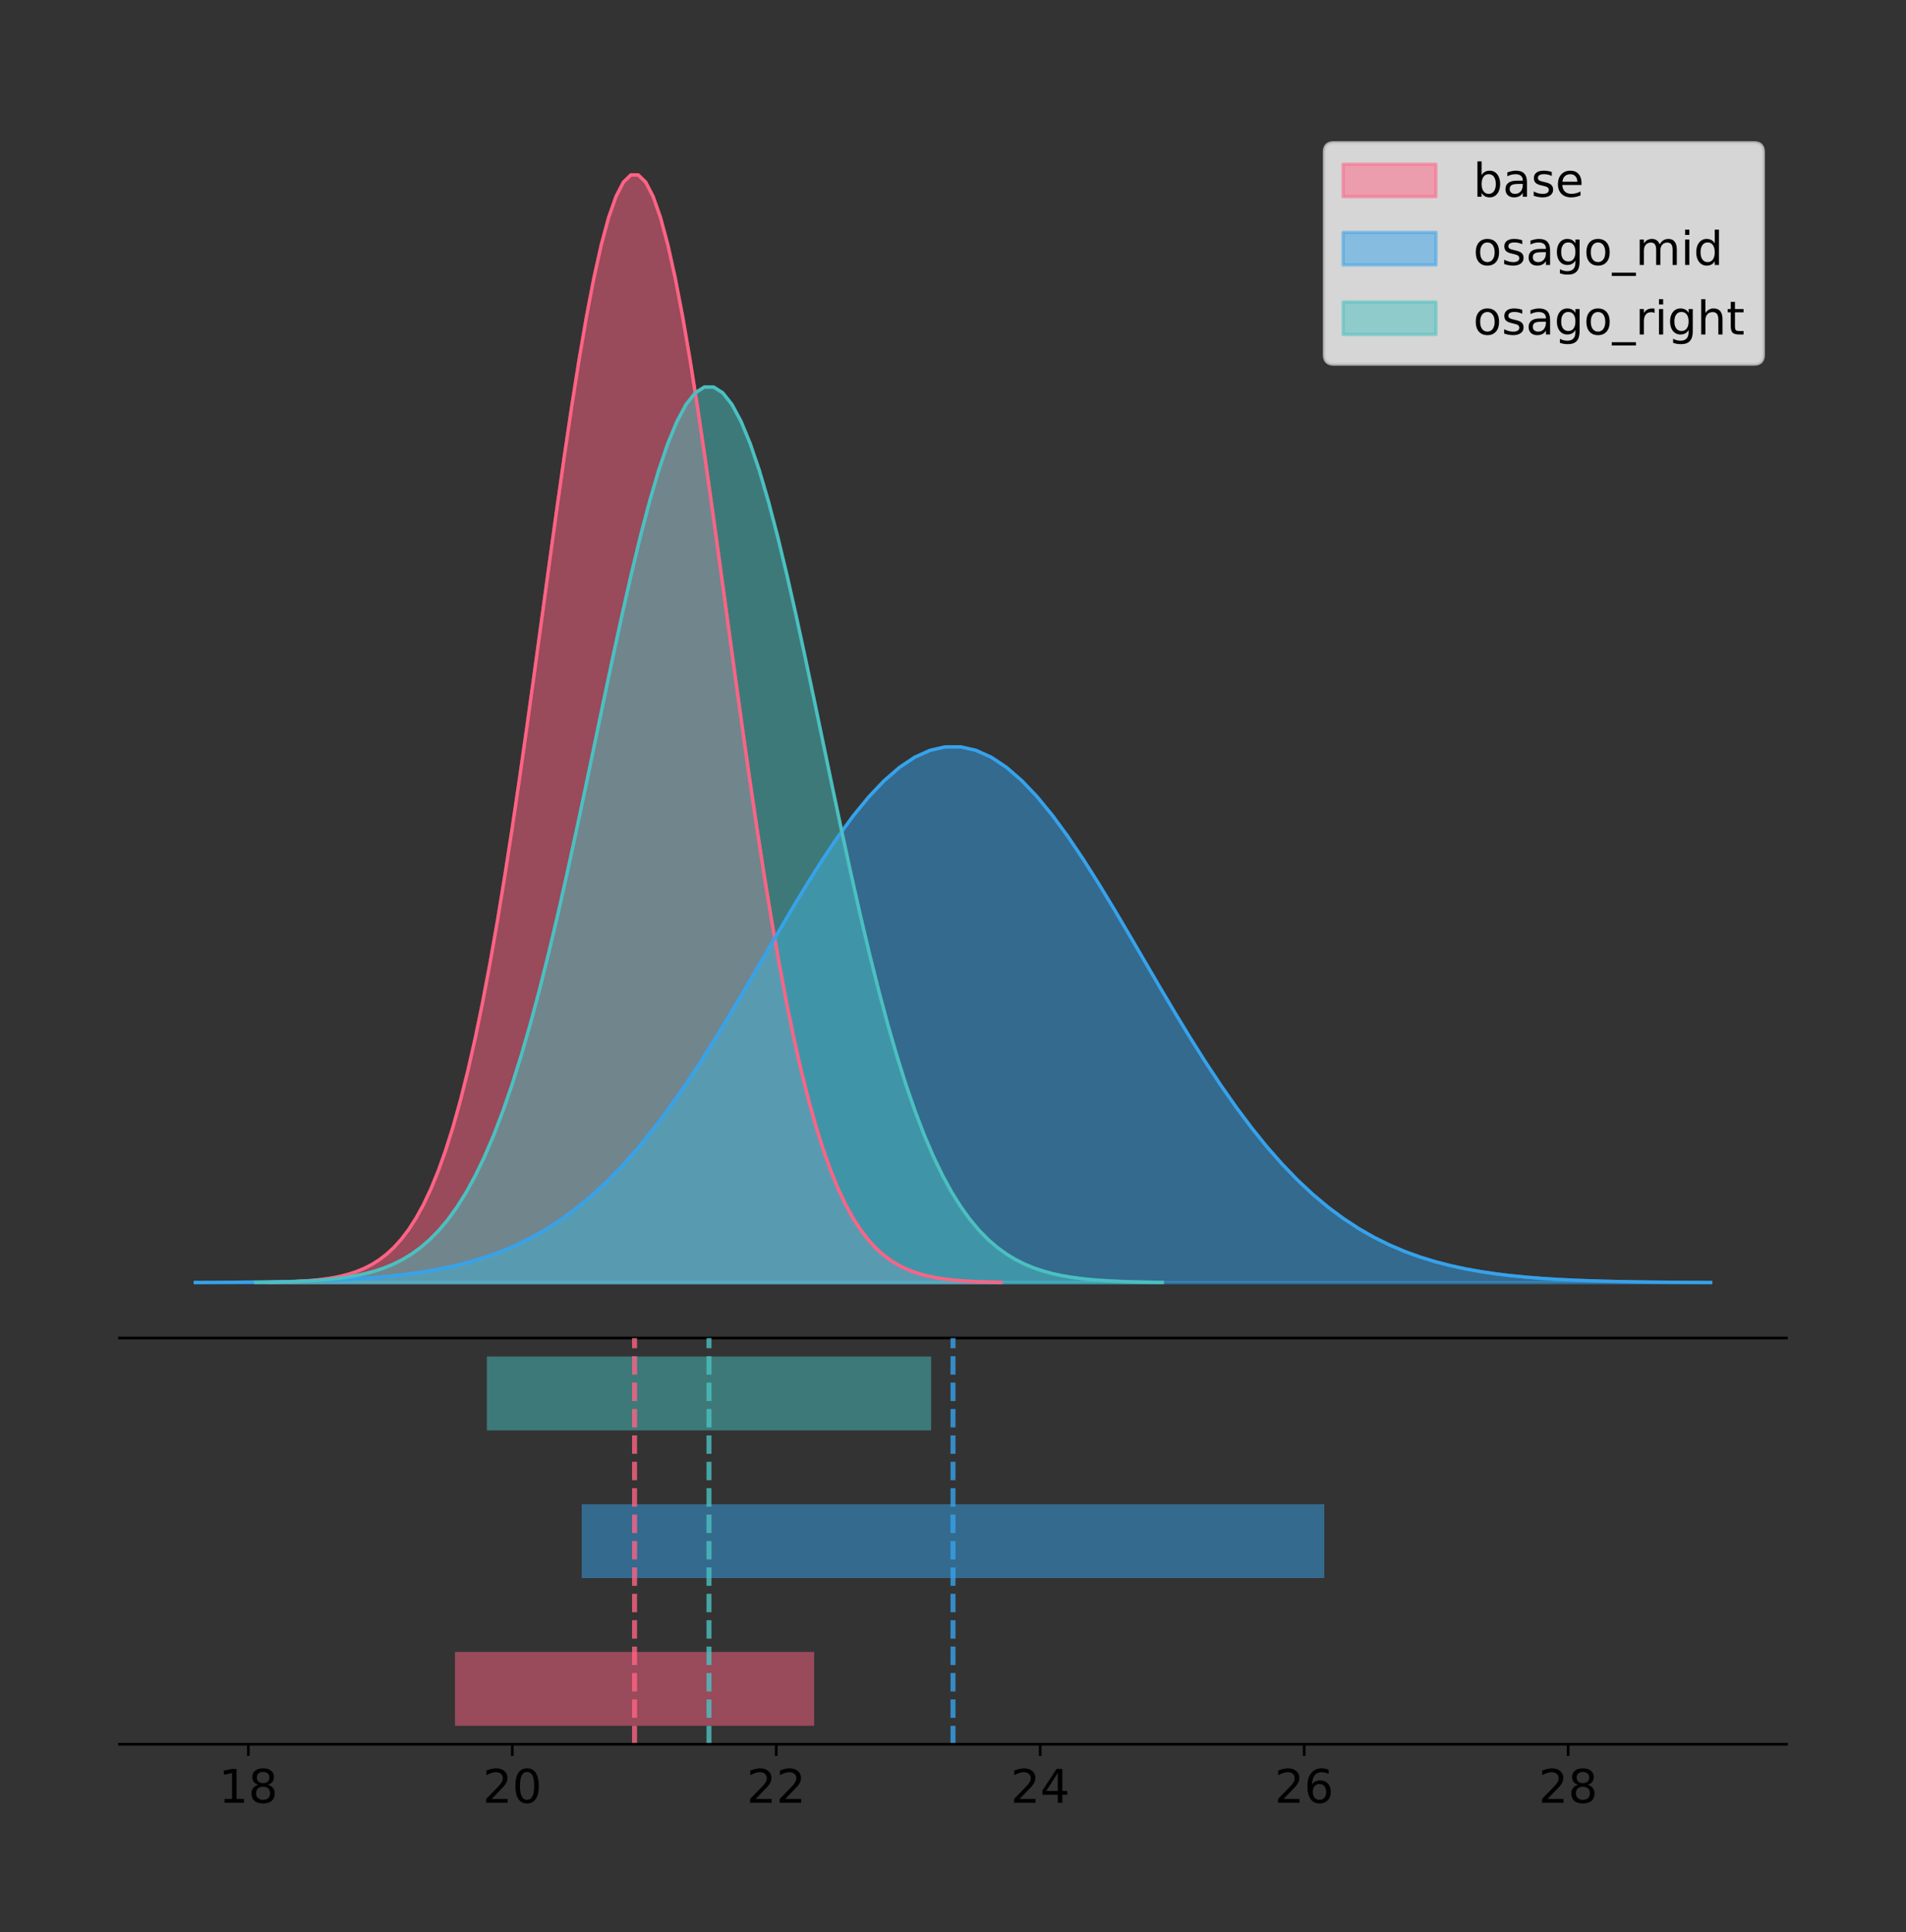 <?xml version="1.0" encoding="utf-8" standalone="no"?>
<!DOCTYPE svg PUBLIC "-//W3C//DTD SVG 1.1//EN"
  "http://www.w3.org/Graphics/SVG/1.1/DTD/svg11.dtd">
<!-- Created with matplotlib (https://matplotlib.org/) -->
<svg height="581.789pt" version="1.1" viewBox="0 0 574.2 581.789" width="574.2pt" xmlns="http://www.w3.org/2000/svg" xmlns:xlink="http://www.w3.org/1999/xlink">
 <rect x="0" y="0" width="574.2" height="581.789" fill="#333333" stroke="none"/>
 <defs>
  <style type="text/css">
*{stroke-linecap:butt;stroke-linejoin:round;}
  </style>
 </defs>
 <g id="figure_1">
  <g id="patch_1">
   <path d="M 0 581.789 
L 574.2 581.789 
L 574.2 0 
L 0 0 
z
" style="fill:none;"/>
  </g>
  <g id="axes_1">
   <g id="patch_2">
    <path d="M 36 402.93 
L 538.2 402.93 
L 538.2 36 
L 36 36 
z
" style="fill:none;"/>
   </g>
   <g id="PolyCollection_1">
    <defs>
     <path d="M 80.75 -195.538 
L 80.75 -195.65 
L 82.981 -195.692 
L 85.211 -195.749 
L 87.442 -195.825 
L 89.672 -195.925 
L 91.903 -196.058 
L 94.134 -196.23 
L 96.364 -196.455 
L 98.595 -196.744 
L 100.826 -197.115 
L 103.056 -197.585 
L 105.287 -198.179 
L 107.518 -198.923 
L 109.748 -199.848 
L 111.979 -200.99 
L 114.209 -202.39 
L 116.44 -204.093 
L 118.671 -206.151 
L 120.901 -208.617 
L 123.132 -211.552 
L 125.363 -215.017 
L 127.593 -219.078 
L 129.824 -223.801 
L 132.055 -229.25 
L 134.285 -235.488 
L 136.516 -242.572 
L 138.746 -250.552 
L 140.977 -259.468 
L 143.208 -269.344 
L 145.438 -280.192 
L 147.669 -292.002 
L 149.9 -304.744 
L 152.13 -318.365 
L 154.361 -332.786 
L 156.591 -347.901 
L 158.822 -363.58 
L 161.053 -379.667 
L 163.283 -395.98 
L 165.514 -412.318 
L 167.745 -428.462 
L 169.975 -444.18 
L 172.206 -459.23 
L 174.437 -473.372 
L 176.667 -486.366 
L 178.898 -497.987 
L 181.128 -508.025 
L 183.359 -516.294 
L 185.59 -522.64 
L 187.82 -526.94 
L 190.051 -529.111 
L 192.282 -529.111 
L 194.512 -526.94 
L 196.743 -522.64 
L 198.974 -516.294 
L 201.204 -508.025 
L 203.435 -497.987 
L 205.665 -486.366 
L 207.896 -473.372 
L 210.127 -459.23 
L 212.357 -444.18 
L 214.588 -428.462 
L 216.819 -412.318 
L 219.049 -395.98 
L 221.28 -379.667 
L 223.51 -363.58 
L 225.741 -347.901 
L 227.972 -332.786 
L 230.202 -318.365 
L 232.433 -304.744 
L 234.664 -292.002 
L 236.894 -280.192 
L 239.125 -269.344 
L 241.356 -259.468 
L 243.586 -250.552 
L 245.817 -242.572 
L 248.047 -235.488 
L 250.278 -229.25 
L 252.509 -223.801 
L 254.739 -219.078 
L 256.97 -215.017 
L 259.201 -211.552 
L 261.431 -208.617 
L 263.662 -206.151 
L 265.893 -204.093 
L 268.123 -202.39 
L 270.354 -200.99 
L 272.584 -199.848 
L 274.815 -198.923 
L 277.046 -198.179 
L 279.276 -197.585 
L 281.507 -197.115 
L 283.738 -196.744 
L 285.968 -196.455 
L 288.199 -196.23 
L 290.429 -196.058 
L 292.66 -195.925 
L 294.891 -195.825 
L 297.121 -195.749 
L 299.352 -195.692 
L 301.583 -195.65 
L 301.583 -195.538 
L 301.583 -195.538 
L 299.352 -195.538 
L 297.121 -195.538 
L 294.891 -195.538 
L 292.66 -195.538 
L 290.429 -195.538 
L 288.199 -195.538 
L 285.968 -195.538 
L 283.738 -195.538 
L 281.507 -195.538 
L 279.276 -195.538 
L 277.046 -195.538 
L 274.815 -195.538 
L 272.584 -195.538 
L 270.354 -195.538 
L 268.123 -195.538 
L 265.893 -195.538 
L 263.662 -195.538 
L 261.431 -195.538 
L 259.201 -195.538 
L 256.97 -195.538 
L 254.739 -195.538 
L 252.509 -195.538 
L 250.278 -195.538 
L 248.047 -195.538 
L 245.817 -195.538 
L 243.586 -195.538 
L 241.356 -195.538 
L 239.125 -195.538 
L 236.894 -195.538 
L 234.664 -195.538 
L 232.433 -195.538 
L 230.202 -195.538 
L 227.972 -195.538 
L 225.741 -195.538 
L 223.51 -195.538 
L 221.28 -195.538 
L 219.049 -195.538 
L 216.819 -195.538 
L 214.588 -195.538 
L 212.357 -195.538 
L 210.127 -195.538 
L 207.896 -195.538 
L 205.665 -195.538 
L 203.435 -195.538 
L 201.204 -195.538 
L 198.974 -195.538 
L 196.743 -195.538 
L 194.512 -195.538 
L 192.282 -195.538 
L 190.051 -195.538 
L 187.82 -195.538 
L 185.59 -195.538 
L 183.359 -195.538 
L 181.128 -195.538 
L 178.898 -195.538 
L 176.667 -195.538 
L 174.437 -195.538 
L 172.206 -195.538 
L 169.975 -195.538 
L 167.745 -195.538 
L 165.514 -195.538 
L 163.283 -195.538 
L 161.053 -195.538 
L 158.822 -195.538 
L 156.591 -195.538 
L 154.361 -195.538 
L 152.13 -195.538 
L 149.9 -195.538 
L 147.669 -195.538 
L 145.438 -195.538 
L 143.208 -195.538 
L 140.977 -195.538 
L 138.746 -195.538 
L 136.516 -195.538 
L 134.285 -195.538 
L 132.055 -195.538 
L 129.824 -195.538 
L 127.593 -195.538 
L 125.363 -195.538 
L 123.132 -195.538 
L 120.901 -195.538 
L 118.671 -195.538 
L 116.44 -195.538 
L 114.209 -195.538 
L 111.979 -195.538 
L 109.748 -195.538 
L 107.518 -195.538 
L 105.287 -195.538 
L 103.056 -195.538 
L 100.826 -195.538 
L 98.595 -195.538 
L 96.364 -195.538 
L 94.134 -195.538 
L 91.903 -195.538 
L 89.672 -195.538 
L 87.442 -195.538 
L 85.211 -195.538 
L 82.981 -195.538 
L 80.75 -195.538 
z
" id="ma2e8ab851e" style="stroke:#ff6384;stroke-opacity:0.5;"/>
    </defs>
    <g clip-path="url(#p3755aa4cef)">
     <use style="fill:#ff6384;fill-opacity:0.5;stroke:#ff6384;stroke-opacity:0.5;" x="0" xlink:href="#ma2e8ab851e" y="581.789"/>
    </g>
   </g>
   <g id="PolyCollection_2">
    <defs>
     <path d="M 58.827 -195.538 
L 58.827 -195.592 
L 63.439 -195.613 
L 68.05 -195.64 
L 72.662 -195.677 
L 77.274 -195.725 
L 81.885 -195.789 
L 86.497 -195.873 
L 91.108 -195.982 
L 95.72 -196.122 
L 100.331 -196.301 
L 104.943 -196.528 
L 109.555 -196.815 
L 114.166 -197.175 
L 118.778 -197.623 
L 123.389 -198.175 
L 128.001 -198.852 
L 132.612 -199.676 
L 137.224 -200.671 
L 141.836 -201.864 
L 146.447 -203.284 
L 151.059 -204.96 
L 155.67 -206.924 
L 160.282 -209.209 
L 164.893 -211.845 
L 169.505 -214.862 
L 174.117 -218.289 
L 178.728 -222.149 
L 183.34 -226.461 
L 187.951 -231.238 
L 192.563 -236.485 
L 197.174 -242.198 
L 201.786 -248.362 
L 206.398 -254.95 
L 211.009 -261.925 
L 215.621 -269.237 
L 220.232 -276.821 
L 224.844 -284.602 
L 229.455 -292.493 
L 234.067 -300.395 
L 238.679 -308.204 
L 243.29 -315.807 
L 247.902 -323.087 
L 252.513 -329.927 
L 257.125 -336.213 
L 261.736 -341.834 
L 266.348 -346.689 
L 270.96 -350.689 
L 275.571 -353.758 
L 280.183 -355.838 
L 284.794 -356.888 
L 289.406 -356.888 
L 294.017 -355.838 
L 298.629 -353.758 
L 303.24 -350.689 
L 307.852 -346.689 
L 312.464 -341.834 
L 317.075 -336.213 
L 321.687 -329.927 
L 326.298 -323.087 
L 330.91 -315.807 
L 335.521 -308.204 
L 340.133 -300.395 
L 344.745 -292.493 
L 349.356 -284.602 
L 353.968 -276.821 
L 358.579 -269.237 
L 363.191 -261.925 
L 367.802 -254.95 
L 372.414 -248.362 
L 377.026 -242.198 
L 381.637 -236.485 
L 386.249 -231.238 
L 390.86 -226.461 
L 395.472 -222.149 
L 400.083 -218.289 
L 404.695 -214.862 
L 409.307 -211.845 
L 413.918 -209.209 
L 418.53 -206.924 
L 423.141 -204.96 
L 427.753 -203.284 
L 432.364 -201.864 
L 436.976 -200.671 
L 441.588 -199.676 
L 446.199 -198.852 
L 450.811 -198.175 
L 455.422 -197.623 
L 460.034 -197.175 
L 464.645 -196.815 
L 469.257 -196.528 
L 473.869 -196.301 
L 478.48 -196.122 
L 483.092 -195.982 
L 487.703 -195.873 
L 492.315 -195.789 
L 496.926 -195.725 
L 501.538 -195.677 
L 506.15 -195.64 
L 510.761 -195.613 
L 515.373 -195.592 
L 515.373 -195.538 
L 515.373 -195.538 
L 510.761 -195.538 
L 506.15 -195.538 
L 501.538 -195.538 
L 496.926 -195.538 
L 492.315 -195.538 
L 487.703 -195.538 
L 483.092 -195.538 
L 478.48 -195.538 
L 473.869 -195.538 
L 469.257 -195.538 
L 464.645 -195.538 
L 460.034 -195.538 
L 455.422 -195.538 
L 450.811 -195.538 
L 446.199 -195.538 
L 441.588 -195.538 
L 436.976 -195.538 
L 432.364 -195.538 
L 427.753 -195.538 
L 423.141 -195.538 
L 418.53 -195.538 
L 413.918 -195.538 
L 409.307 -195.538 
L 404.695 -195.538 
L 400.083 -195.538 
L 395.472 -195.538 
L 390.86 -195.538 
L 386.249 -195.538 
L 381.637 -195.538 
L 377.026 -195.538 
L 372.414 -195.538 
L 367.802 -195.538 
L 363.191 -195.538 
L 358.579 -195.538 
L 353.968 -195.538 
L 349.356 -195.538 
L 344.745 -195.538 
L 340.133 -195.538 
L 335.521 -195.538 
L 330.91 -195.538 
L 326.298 -195.538 
L 321.687 -195.538 
L 317.075 -195.538 
L 312.464 -195.538 
L 307.852 -195.538 
L 303.24 -195.538 
L 298.629 -195.538 
L 294.017 -195.538 
L 289.406 -195.538 
L 284.794 -195.538 
L 280.183 -195.538 
L 275.571 -195.538 
L 270.96 -195.538 
L 266.348 -195.538 
L 261.736 -195.538 
L 257.125 -195.538 
L 252.513 -195.538 
L 247.902 -195.538 
L 243.29 -195.538 
L 238.679 -195.538 
L 234.067 -195.538 
L 229.455 -195.538 
L 224.844 -195.538 
L 220.232 -195.538 
L 215.621 -195.538 
L 211.009 -195.538 
L 206.398 -195.538 
L 201.786 -195.538 
L 197.174 -195.538 
L 192.563 -195.538 
L 187.951 -195.538 
L 183.34 -195.538 
L 178.728 -195.538 
L 174.117 -195.538 
L 169.505 -195.538 
L 164.893 -195.538 
L 160.282 -195.538 
L 155.67 -195.538 
L 151.059 -195.538 
L 146.447 -195.538 
L 141.836 -195.538 
L 137.224 -195.538 
L 132.612 -195.538 
L 128.001 -195.538 
L 123.389 -195.538 
L 118.778 -195.538 
L 114.166 -195.538 
L 109.555 -195.538 
L 104.943 -195.538 
L 100.331 -195.538 
L 95.72 -195.538 
L 91.108 -195.538 
L 86.497 -195.538 
L 81.885 -195.538 
L 77.274 -195.538 
L 72.662 -195.538 
L 68.05 -195.538 
L 63.439 -195.538 
L 58.827 -195.538 
z
" id="mbc1cda16bd" style="stroke:#36a2eb;stroke-opacity:0.5;"/>
    </defs>
    <g clip-path="url(#p3755aa4cef)">
     <use style="fill:#36a2eb;fill-opacity:0.5;stroke:#36a2eb;stroke-opacity:0.5;" x="0" xlink:href="#mbc1cda16bd" y="581.789"/>
    </g>
   </g>
   <g id="PolyCollection_3">
    <defs>
     <path d="M 77.028 -195.538 
L 77.028 -195.629 
L 79.787 -195.663 
L 82.546 -195.709 
L 85.305 -195.77 
L 88.064 -195.851 
L 90.823 -195.958 
L 93.582 -196.098 
L 96.34 -196.279 
L 99.099 -196.513 
L 101.858 -196.813 
L 104.617 -197.193 
L 107.376 -197.673 
L 110.135 -198.275 
L 112.893 -199.023 
L 115.652 -199.946 
L 118.411 -201.078 
L 121.17 -202.455 
L 123.929 -204.119 
L 126.688 -206.113 
L 129.446 -208.486 
L 132.205 -211.288 
L 134.964 -214.571 
L 137.723 -218.389 
L 140.482 -222.795 
L 143.241 -227.839 
L 145.999 -233.567 
L 148.758 -240.019 
L 151.517 -247.228 
L 154.276 -255.213 
L 157.035 -263.984 
L 159.794 -273.533 
L 162.553 -283.836 
L 165.311 -294.849 
L 168.07 -306.508 
L 170.829 -318.73 
L 173.588 -331.407 
L 176.347 -344.414 
L 179.106 -357.603 
L 181.864 -370.814 
L 184.623 -383.867 
L 187.382 -396.575 
L 190.141 -408.744 
L 192.9 -420.178 
L 195.659 -430.684 
L 198.417 -440.08 
L 201.176 -448.196 
L 203.935 -454.882 
L 206.694 -460.013 
L 209.453 -463.489 
L 212.212 -465.245 
L 214.971 -465.245 
L 217.729 -463.489 
L 220.488 -460.013 
L 223.247 -454.882 
L 226.006 -448.196 
L 228.765 -440.08 
L 231.524 -430.684 
L 234.282 -420.178 
L 237.041 -408.744 
L 239.8 -396.575 
L 242.559 -383.867 
L 245.318 -370.814 
L 248.077 -357.603 
L 250.835 -344.414 
L 253.594 -331.407 
L 256.353 -318.73 
L 259.112 -306.508 
L 261.871 -294.849 
L 264.63 -283.836 
L 267.389 -273.533 
L 270.147 -263.984 
L 272.906 -255.213 
L 275.665 -247.228 
L 278.424 -240.019 
L 281.183 -233.567 
L 283.942 -227.839 
L 286.7 -222.795 
L 289.459 -218.389 
L 292.218 -214.571 
L 294.977 -211.288 
L 297.736 -208.486 
L 300.495 -206.113 
L 303.253 -204.119 
L 306.012 -202.455 
L 308.771 -201.078 
L 311.53 -199.946 
L 314.289 -199.023 
L 317.048 -198.275 
L 319.807 -197.673 
L 322.565 -197.193 
L 325.324 -196.813 
L 328.083 -196.513 
L 330.842 -196.279 
L 333.601 -196.098 
L 336.36 -195.958 
L 339.118 -195.851 
L 341.877 -195.77 
L 344.636 -195.709 
L 347.395 -195.663 
L 350.154 -195.629 
L 350.154 -195.538 
L 350.154 -195.538 
L 347.395 -195.538 
L 344.636 -195.538 
L 341.877 -195.538 
L 339.118 -195.538 
L 336.36 -195.538 
L 333.601 -195.538 
L 330.842 -195.538 
L 328.083 -195.538 
L 325.324 -195.538 
L 322.565 -195.538 
L 319.807 -195.538 
L 317.048 -195.538 
L 314.289 -195.538 
L 311.53 -195.538 
L 308.771 -195.538 
L 306.012 -195.538 
L 303.253 -195.538 
L 300.495 -195.538 
L 297.736 -195.538 
L 294.977 -195.538 
L 292.218 -195.538 
L 289.459 -195.538 
L 286.7 -195.538 
L 283.942 -195.538 
L 281.183 -195.538 
L 278.424 -195.538 
L 275.665 -195.538 
L 272.906 -195.538 
L 270.147 -195.538 
L 267.389 -195.538 
L 264.63 -195.538 
L 261.871 -195.538 
L 259.112 -195.538 
L 256.353 -195.538 
L 253.594 -195.538 
L 250.835 -195.538 
L 248.077 -195.538 
L 245.318 -195.538 
L 242.559 -195.538 
L 239.8 -195.538 
L 237.041 -195.538 
L 234.282 -195.538 
L 231.524 -195.538 
L 228.765 -195.538 
L 226.006 -195.538 
L 223.247 -195.538 
L 220.488 -195.538 
L 217.729 -195.538 
L 214.971 -195.538 
L 212.212 -195.538 
L 209.453 -195.538 
L 206.694 -195.538 
L 203.935 -195.538 
L 201.176 -195.538 
L 198.417 -195.538 
L 195.659 -195.538 
L 192.9 -195.538 
L 190.141 -195.538 
L 187.382 -195.538 
L 184.623 -195.538 
L 181.864 -195.538 
L 179.106 -195.538 
L 176.347 -195.538 
L 173.588 -195.538 
L 170.829 -195.538 
L 168.07 -195.538 
L 165.311 -195.538 
L 162.553 -195.538 
L 159.794 -195.538 
L 157.035 -195.538 
L 154.276 -195.538 
L 151.517 -195.538 
L 148.758 -195.538 
L 145.999 -195.538 
L 143.241 -195.538 
L 140.482 -195.538 
L 137.723 -195.538 
L 134.964 -195.538 
L 132.205 -195.538 
L 129.446 -195.538 
L 126.688 -195.538 
L 123.929 -195.538 
L 121.17 -195.538 
L 118.411 -195.538 
L 115.652 -195.538 
L 112.893 -195.538 
L 110.135 -195.538 
L 107.376 -195.538 
L 104.617 -195.538 
L 101.858 -195.538 
L 99.099 -195.538 
L 96.34 -195.538 
L 93.582 -195.538 
L 90.823 -195.538 
L 88.064 -195.538 
L 85.305 -195.538 
L 82.546 -195.538 
L 79.787 -195.538 
L 77.028 -195.538 
z
" id="m5b3718df98" style="stroke:#4bc0c0;stroke-opacity:0.5;"/>
    </defs>
    <g clip-path="url(#p3755aa4cef)">
     <use style="fill:#4bc0c0;fill-opacity:0.5;stroke:#4bc0c0;stroke-opacity:0.5;" x="0" xlink:href="#m5b3718df98" y="581.789"/>
    </g>
   </g>
   <g id="line2d_1">
    <path clip-path="url(#p3755aa4cef)" d="M 80.75 386.139 
L 82.981 386.097 
L 85.211 386.04 
L 87.442 385.965 
L 89.672 385.864 
L 91.903 385.732 
L 94.134 385.559 
L 96.364 385.334 
L 98.595 385.045 
L 100.826 384.675 
L 103.056 384.204 
L 105.287 383.61 
L 107.518 382.867 
L 109.748 381.941 
L 111.979 380.799 
L 114.209 379.399 
L 116.44 377.696 
L 118.671 375.639 
L 120.901 373.172 
L 123.132 370.238 
L 125.363 366.772 
L 127.593 362.711 
L 129.824 357.989 
L 132.055 352.539 
L 134.285 346.301 
L 136.516 339.217 
L 138.746 331.237 
L 140.977 322.322 
L 143.208 312.445 
L 145.438 301.597 
L 147.669 289.787 
L 149.9 277.045 
L 152.13 263.424 
L 154.361 249.004 
L 156.591 233.888 
L 158.822 218.209 
L 161.053 202.123 
L 163.283 185.809 
L 165.514 169.471 
L 167.745 153.327 
L 169.975 137.61 
L 172.206 122.559 
L 174.437 108.418 
L 176.667 95.423 
L 178.898 83.803 
L 181.128 73.765 
L 183.359 65.495 
L 185.59 59.15 
L 187.82 54.85 
L 190.051 52.679 
L 192.282 52.679 
L 194.512 54.85 
L 196.743 59.15 
L 198.974 65.495 
L 201.204 73.765 
L 203.435 83.803 
L 205.665 95.423 
L 207.896 108.418 
L 210.127 122.559 
L 212.357 137.61 
L 214.588 153.327 
L 216.819 169.471 
L 219.049 185.809 
L 221.28 202.123 
L 223.51 218.209 
L 225.741 233.888 
L 227.972 249.004 
L 230.202 263.424 
L 232.433 277.045 
L 234.664 289.787 
L 236.894 301.597 
L 239.125 312.445 
L 241.356 322.322 
L 243.586 331.237 
L 245.817 339.217 
L 248.047 346.301 
L 250.278 352.539 
L 252.509 357.989 
L 254.739 362.711 
L 256.97 366.772 
L 259.201 370.238 
L 261.431 373.172 
L 263.662 375.639 
L 265.893 377.696 
L 268.123 379.399 
L 270.354 380.799 
L 272.584 381.941 
L 274.815 382.867 
L 277.046 383.61 
L 279.276 384.204 
L 281.507 384.675 
L 283.738 385.045 
L 285.968 385.334 
L 288.199 385.559 
L 290.429 385.732 
L 292.66 385.864 
L 294.891 385.965 
L 297.121 386.04 
L 299.352 386.097 
L 301.583 386.139 
" style="fill:none;stroke:#ff6384;stroke-linecap:square;"/>
   </g>
   <g id="line2d_2">
    <path clip-path="url(#p3755aa4cef)" d="M 58.827 386.197 
L 63.439 386.177 
L 68.05 386.149 
L 72.662 386.113 
L 77.274 386.064 
L 81.885 386 
L 86.497 385.916 
L 91.108 385.808 
L 95.72 385.668 
L 100.331 385.489 
L 104.943 385.261 
L 109.555 384.974 
L 114.166 384.614 
L 118.778 384.167 
L 123.389 383.614 
L 128.001 382.937 
L 132.612 382.113 
L 137.224 381.118 
L 141.836 379.925 
L 146.447 378.506 
L 151.059 376.829 
L 155.67 374.865 
L 160.282 372.581 
L 164.893 369.945 
L 169.505 366.927 
L 174.117 363.501 
L 178.728 359.641 
L 183.34 355.328 
L 187.951 350.551 
L 192.563 345.304 
L 197.174 339.591 
L 201.786 333.428 
L 206.398 326.839 
L 211.009 319.864 
L 215.621 312.553 
L 220.232 304.969 
L 224.844 297.188 
L 229.455 289.297 
L 234.067 281.394 
L 238.679 273.585 
L 243.29 265.982 
L 247.902 258.702 
L 252.513 251.862 
L 257.125 245.577 
L 261.736 239.956 
L 266.348 235.1 
L 270.96 231.1 
L 275.571 228.031 
L 280.183 225.951 
L 284.794 224.901 
L 289.406 224.901 
L 294.017 225.951 
L 298.629 228.031 
L 303.24 231.1 
L 307.852 235.1 
L 312.464 239.956 
L 317.075 245.577 
L 321.687 251.862 
L 326.298 258.702 
L 330.91 265.982 
L 335.521 273.585 
L 340.133 281.394 
L 344.745 289.297 
L 349.356 297.188 
L 353.968 304.969 
L 358.579 312.553 
L 363.191 319.864 
L 367.802 326.839 
L 372.414 333.428 
L 377.026 339.591 
L 381.637 345.304 
L 386.249 350.551 
L 390.86 355.328 
L 395.472 359.641 
L 400.083 363.501 
L 404.695 366.927 
L 409.307 369.945 
L 413.918 372.581 
L 418.53 374.865 
L 423.141 376.829 
L 427.753 378.506 
L 432.364 379.925 
L 436.976 381.118 
L 441.588 382.113 
L 446.199 382.937 
L 450.811 383.614 
L 455.422 384.167 
L 460.034 384.614 
L 464.645 384.974 
L 469.257 385.261 
L 473.869 385.489 
L 478.48 385.668 
L 483.092 385.808 
L 487.703 385.916 
L 492.315 386 
L 496.926 386.064 
L 501.538 386.113 
L 506.15 386.149 
L 510.761 386.177 
L 515.373 386.197 
" style="fill:none;stroke:#36a2eb;stroke-linecap:square;"/>
   </g>
   <g id="line2d_3">
    <path clip-path="url(#p3755aa4cef)" d="M 77.028 386.161 
L 79.787 386.127 
L 82.546 386.081 
L 85.305 386.019 
L 88.064 385.938 
L 90.823 385.831 
L 93.582 385.691 
L 96.34 385.51 
L 99.099 385.276 
L 101.858 384.977 
L 104.617 384.596 
L 107.376 384.116 
L 110.135 383.515 
L 112.893 382.767 
L 115.652 381.843 
L 118.411 380.711 
L 121.17 379.334 
L 123.929 377.671 
L 126.688 375.676 
L 129.446 373.304 
L 132.205 370.502 
L 134.964 367.218 
L 137.723 363.4 
L 140.482 358.994 
L 143.241 353.95 
L 145.999 348.222 
L 148.758 341.77 
L 151.517 334.562 
L 154.276 326.576 
L 157.035 317.805 
L 159.794 308.256 
L 162.553 297.954 
L 165.311 286.941 
L 168.07 275.281 
L 170.829 263.06 
L 173.588 250.382 
L 176.347 237.376 
L 179.106 224.186 
L 181.864 210.976 
L 184.623 197.923 
L 187.382 185.215 
L 190.141 173.046 
L 192.9 161.612 
L 195.659 151.105 
L 198.417 141.71 
L 201.176 133.594 
L 203.935 126.907 
L 206.694 121.777 
L 209.453 118.3 
L 212.212 116.545 
L 214.971 116.545 
L 217.729 118.3 
L 220.488 121.777 
L 223.247 126.907 
L 226.006 133.594 
L 228.765 141.71 
L 231.524 151.105 
L 234.282 161.612 
L 237.041 173.046 
L 239.8 185.215 
L 242.559 197.923 
L 245.318 210.976 
L 248.077 224.186 
L 250.835 237.376 
L 253.594 250.382 
L 256.353 263.06 
L 259.112 275.281 
L 261.871 286.941 
L 264.63 297.954 
L 267.389 308.256 
L 270.147 317.805 
L 272.906 326.576 
L 275.665 334.562 
L 278.424 341.77 
L 281.183 348.222 
L 283.942 353.95 
L 286.7 358.994 
L 289.459 363.4 
L 292.218 367.218 
L 294.977 370.502 
L 297.736 373.304 
L 300.495 375.676 
L 303.253 377.671 
L 306.012 379.334 
L 308.771 380.711 
L 311.53 381.843 
L 314.289 382.767 
L 317.048 383.515 
L 319.807 384.116 
L 322.565 384.596 
L 325.324 384.977 
L 328.083 385.276 
L 330.842 385.51 
L 333.601 385.691 
L 336.36 385.831 
L 339.118 385.938 
L 341.877 386.019 
L 344.636 386.081 
L 347.395 386.127 
L 350.154 386.161 
" style="fill:none;stroke:#4bc0c0;stroke-linecap:square;"/>
   </g>
   <g id="patch_3">
    <path d="M 36 402.93 
L 538.2 402.93 
" style="fill:none;stroke:#000000;stroke-linecap:square;stroke-linejoin:miter;stroke-width:0.8;"/>
   </g>
   <g id="legend_1">
    <g id="patch_4">
     <path d="M 401.814 109.627 
L 528.4 109.627 
Q 531.2 109.627 531.2 106.827 
L 531.2 45.8 
Q 531.2 43 528.4 43 
L 401.814 43 
Q 399.014 43 399.014 45.8 
L 399.014 106.827 
Q 399.014 109.627 401.814 109.627 
z
" style="fill:#ffffff;opacity:0.8;stroke:#cccccc;stroke-linejoin:miter;"/>
    </g>
    <g id="patch_5">
     <path d="M 404.614 59.238 
L 432.614 59.238 
L 432.614 49.438 
L 404.614 49.438 
z
" style="fill:#ff6384;opacity:0.5;stroke:#ff6384;stroke-linejoin:miter;"/>
    </g>
    <g id="text_1">
     <!-- base -->
     <defs>
      <path d="M 48.688 27.297 
Q 48.688 37.203 44.609 42.844 
Q 40.531 48.484 33.406 48.484 
Q 26.266 48.484 22.188 42.844 
Q 18.109 37.203 18.109 27.297 
Q 18.109 17.391 22.188 11.75 
Q 26.266 6.109 33.406 6.109 
Q 40.531 6.109 44.609 11.75 
Q 48.688 17.391 48.688 27.297 
z
M 18.109 46.391 
Q 20.953 51.266 25.266 53.625 
Q 29.594 56 35.594 56 
Q 45.562 56 51.781 48.094 
Q 58.016 40.188 58.016 27.297 
Q 58.016 14.406 51.781 6.484 
Q 45.562 -1.422 35.594 -1.422 
Q 29.594 -1.422 25.266 0.953 
Q 20.953 3.328 18.109 8.203 
L 18.109 0 
L 9.078 0 
L 9.078 75.984 
L 18.109 75.984 
z
" id="DejaVuSans-98"/>
      <path d="M 34.281 27.484 
Q 23.391 27.484 19.188 25 
Q 14.984 22.516 14.984 16.5 
Q 14.984 11.719 18.141 8.906 
Q 21.297 6.109 26.703 6.109 
Q 34.188 6.109 38.703 11.406 
Q 43.219 16.703 43.219 25.484 
L 43.219 27.484 
z
M 52.203 31.203 
L 52.203 0 
L 43.219 0 
L 43.219 8.297 
Q 40.141 3.328 35.547 0.953 
Q 30.953 -1.422 24.312 -1.422 
Q 15.922 -1.422 10.953 3.297 
Q 6 8.016 6 15.922 
Q 6 25.141 12.172 29.828 
Q 18.359 34.516 30.609 34.516 
L 43.219 34.516 
L 43.219 35.406 
Q 43.219 41.609 39.141 45 
Q 35.062 48.391 27.688 48.391 
Q 23 48.391 18.547 47.266 
Q 14.109 46.141 10.016 43.891 
L 10.016 52.203 
Q 14.938 54.109 19.578 55.047 
Q 24.219 56 28.609 56 
Q 40.484 56 46.344 49.844 
Q 52.203 43.703 52.203 31.203 
z
" id="DejaVuSans-97"/>
      <path d="M 44.281 53.078 
L 44.281 44.578 
Q 40.484 46.531 36.375 47.5 
Q 32.281 48.484 27.875 48.484 
Q 21.188 48.484 17.844 46.438 
Q 14.5 44.391 14.5 40.281 
Q 14.5 37.156 16.891 35.375 
Q 19.281 33.594 26.516 31.984 
L 29.594 31.297 
Q 39.156 29.25 43.188 25.516 
Q 47.219 21.781 47.219 15.094 
Q 47.219 7.469 41.188 3.016 
Q 35.156 -1.422 24.609 -1.422 
Q 20.219 -1.422 15.453 -0.562 
Q 10.688 0.297 5.422 2 
L 5.422 11.281 
Q 10.406 8.688 15.234 7.391 
Q 20.062 6.109 24.812 6.109 
Q 31.156 6.109 34.562 8.281 
Q 37.984 10.453 37.984 14.406 
Q 37.984 18.062 35.516 20.016 
Q 33.062 21.969 24.703 23.781 
L 21.578 24.516 
Q 13.234 26.266 9.516 29.906 
Q 5.812 33.547 5.812 39.891 
Q 5.812 47.609 11.281 51.797 
Q 16.75 56 26.812 56 
Q 31.781 56 36.172 55.266 
Q 40.578 54.547 44.281 53.078 
z
" id="DejaVuSans-115"/>
      <path d="M 56.203 29.594 
L 56.203 25.203 
L 14.891 25.203 
Q 15.484 15.922 20.484 11.062 
Q 25.484 6.203 34.422 6.203 
Q 39.594 6.203 44.453 7.469 
Q 49.312 8.734 54.109 11.281 
L 54.109 2.781 
Q 49.266 0.734 44.188 -0.344 
Q 39.109 -1.422 33.891 -1.422 
Q 20.797 -1.422 13.156 6.188 
Q 5.516 13.812 5.516 26.812 
Q 5.516 40.234 12.766 48.109 
Q 20.016 56 32.328 56 
Q 43.359 56 49.781 48.891 
Q 56.203 41.797 56.203 29.594 
z
M 47.219 32.234 
Q 47.125 39.594 43.094 43.984 
Q 39.062 48.391 32.422 48.391 
Q 24.906 48.391 20.391 44.141 
Q 15.875 39.891 15.188 32.172 
z
" id="DejaVuSans-101"/>
     </defs>
     <g transform="translate(443.814 59.238)scale(0.14 -0.14)">
      <use xlink:href="#DejaVuSans-98"/>
      <use x="63.477" xlink:href="#DejaVuSans-97"/>
      <use x="124.756" xlink:href="#DejaVuSans-115"/>
      <use x="176.855" xlink:href="#DejaVuSans-101"/>
     </g>
    </g>
    <g id="patch_6">
     <path d="M 404.614 79.787 
L 432.614 79.787 
L 432.614 69.987 
L 404.614 69.987 
z
" style="fill:#36a2eb;opacity:0.5;stroke:#36a2eb;stroke-linejoin:miter;"/>
    </g>
    <g id="text_2">
     <!-- osago_mid -->
     <defs>
      <path d="M 30.609 48.391 
Q 23.391 48.391 19.188 42.75 
Q 14.984 37.109 14.984 27.297 
Q 14.984 17.484 19.156 11.844 
Q 23.344 6.203 30.609 6.203 
Q 37.797 6.203 41.984 11.859 
Q 46.188 17.531 46.188 27.297 
Q 46.188 37.016 41.984 42.703 
Q 37.797 48.391 30.609 48.391 
z
M 30.609 56 
Q 42.328 56 49.016 48.375 
Q 55.719 40.766 55.719 27.297 
Q 55.719 13.875 49.016 6.219 
Q 42.328 -1.422 30.609 -1.422 
Q 18.844 -1.422 12.172 6.219 
Q 5.516 13.875 5.516 27.297 
Q 5.516 40.766 12.172 48.375 
Q 18.844 56 30.609 56 
z
" id="DejaVuSans-111"/>
      <path d="M 45.406 27.984 
Q 45.406 37.75 41.375 43.109 
Q 37.359 48.484 30.078 48.484 
Q 22.859 48.484 18.828 43.109 
Q 14.797 37.75 14.797 27.984 
Q 14.797 18.266 18.828 12.891 
Q 22.859 7.516 30.078 7.516 
Q 37.359 7.516 41.375 12.891 
Q 45.406 18.266 45.406 27.984 
z
M 54.391 6.781 
Q 54.391 -7.172 48.188 -13.984 
Q 42 -20.797 29.203 -20.797 
Q 24.469 -20.797 20.266 -20.094 
Q 16.062 -19.391 12.109 -17.922 
L 12.109 -9.188 
Q 16.062 -11.328 19.922 -12.344 
Q 23.781 -13.375 27.781 -13.375 
Q 36.625 -13.375 41.016 -8.766 
Q 45.406 -4.156 45.406 5.172 
L 45.406 9.625 
Q 42.625 4.781 38.281 2.391 
Q 33.938 0 27.875 0 
Q 17.828 0 11.672 7.656 
Q 5.516 15.328 5.516 27.984 
Q 5.516 40.672 11.672 48.328 
Q 17.828 56 27.875 56 
Q 33.938 56 38.281 53.609 
Q 42.625 51.219 45.406 46.391 
L 45.406 54.688 
L 54.391 54.688 
z
" id="DejaVuSans-103"/>
      <path d="M 50.984 -16.609 
L 50.984 -23.578 
L -0.984 -23.578 
L -0.984 -16.609 
z
" id="DejaVuSans-95"/>
      <path d="M 52 44.188 
Q 55.375 50.25 60.062 53.125 
Q 64.75 56 71.094 56 
Q 79.641 56 84.281 50.016 
Q 88.922 44.047 88.922 33.016 
L 88.922 0 
L 79.891 0 
L 79.891 32.719 
Q 79.891 40.578 77.094 44.375 
Q 74.312 48.188 68.609 48.188 
Q 61.625 48.188 57.562 43.547 
Q 53.516 38.922 53.516 30.906 
L 53.516 0 
L 44.484 0 
L 44.484 32.719 
Q 44.484 40.625 41.703 44.406 
Q 38.922 48.188 33.109 48.188 
Q 26.219 48.188 22.156 43.531 
Q 18.109 38.875 18.109 30.906 
L 18.109 0 
L 9.078 0 
L 9.078 54.688 
L 18.109 54.688 
L 18.109 46.188 
Q 21.188 51.219 25.484 53.609 
Q 29.781 56 35.688 56 
Q 41.656 56 45.828 52.969 
Q 50 49.953 52 44.188 
z
" id="DejaVuSans-109"/>
      <path d="M 9.422 54.688 
L 18.406 54.688 
L 18.406 0 
L 9.422 0 
z
M 9.422 75.984 
L 18.406 75.984 
L 18.406 64.594 
L 9.422 64.594 
z
" id="DejaVuSans-105"/>
      <path d="M 45.406 46.391 
L 45.406 75.984 
L 54.391 75.984 
L 54.391 0 
L 45.406 0 
L 45.406 8.203 
Q 42.578 3.328 38.25 0.953 
Q 33.938 -1.422 27.875 -1.422 
Q 17.969 -1.422 11.734 6.484 
Q 5.516 14.406 5.516 27.297 
Q 5.516 40.188 11.734 48.094 
Q 17.969 56 27.875 56 
Q 33.938 56 38.25 53.625 
Q 42.578 51.266 45.406 46.391 
z
M 14.797 27.297 
Q 14.797 17.391 18.875 11.75 
Q 22.953 6.109 30.078 6.109 
Q 37.203 6.109 41.297 11.75 
Q 45.406 17.391 45.406 27.297 
Q 45.406 37.203 41.297 42.844 
Q 37.203 48.484 30.078 48.484 
Q 22.953 48.484 18.875 42.844 
Q 14.797 37.203 14.797 27.297 
z
" id="DejaVuSans-100"/>
     </defs>
     <g transform="translate(443.814 79.787)scale(0.14 -0.14)">
      <use xlink:href="#DejaVuSans-111"/>
      <use x="61.182" xlink:href="#DejaVuSans-115"/>
      <use x="113.281" xlink:href="#DejaVuSans-97"/>
      <use x="174.561" xlink:href="#DejaVuSans-103"/>
      <use x="238.037" xlink:href="#DejaVuSans-111"/>
      <use x="299.219" xlink:href="#DejaVuSans-95"/>
      <use x="349.219" xlink:href="#DejaVuSans-109"/>
      <use x="446.631" xlink:href="#DejaVuSans-105"/>
      <use x="474.414" xlink:href="#DejaVuSans-100"/>
     </g>
    </g>
    <g id="patch_7">
     <path d="M 404.614 100.726 
L 432.614 100.726 
L 432.614 90.926 
L 404.614 90.926 
z
" style="fill:#4bc0c0;opacity:0.5;stroke:#4bc0c0;stroke-linejoin:miter;"/>
    </g>
    <g id="text_3">
     <!-- osago_right -->
     <defs>
      <path d="M 41.109 46.297 
Q 39.594 47.172 37.812 47.578 
Q 36.031 48 33.891 48 
Q 26.266 48 22.188 43.047 
Q 18.109 38.094 18.109 28.812 
L 18.109 0 
L 9.078 0 
L 9.078 54.688 
L 18.109 54.688 
L 18.109 46.188 
Q 20.953 51.172 25.484 53.578 
Q 30.031 56 36.531 56 
Q 37.453 56 38.578 55.875 
Q 39.703 55.766 41.062 55.516 
z
" id="DejaVuSans-114"/>
      <path d="M 54.891 33.016 
L 54.891 0 
L 45.906 0 
L 45.906 32.719 
Q 45.906 40.484 42.875 44.328 
Q 39.844 48.188 33.797 48.188 
Q 26.516 48.188 22.312 43.547 
Q 18.109 38.922 18.109 30.906 
L 18.109 0 
L 9.078 0 
L 9.078 75.984 
L 18.109 75.984 
L 18.109 46.188 
Q 21.344 51.125 25.703 53.562 
Q 30.078 56 35.797 56 
Q 45.219 56 50.047 50.172 
Q 54.891 44.344 54.891 33.016 
z
" id="DejaVuSans-104"/>
      <path d="M 18.312 70.219 
L 18.312 54.688 
L 36.812 54.688 
L 36.812 47.703 
L 18.312 47.703 
L 18.312 18.016 
Q 18.312 11.328 20.141 9.422 
Q 21.969 7.516 27.594 7.516 
L 36.812 7.516 
L 36.812 0 
L 27.594 0 
Q 17.188 0 13.234 3.875 
Q 9.281 7.766 9.281 18.016 
L 9.281 47.703 
L 2.688 47.703 
L 2.688 54.688 
L 9.281 54.688 
L 9.281 70.219 
z
" id="DejaVuSans-116"/>
     </defs>
     <g transform="translate(443.814 100.726)scale(0.14 -0.14)">
      <use xlink:href="#DejaVuSans-111"/>
      <use x="61.182" xlink:href="#DejaVuSans-115"/>
      <use x="113.281" xlink:href="#DejaVuSans-97"/>
      <use x="174.561" xlink:href="#DejaVuSans-103"/>
      <use x="238.037" xlink:href="#DejaVuSans-111"/>
      <use x="299.219" xlink:href="#DejaVuSans-95"/>
      <use x="349.219" xlink:href="#DejaVuSans-114"/>
      <use x="390.332" xlink:href="#DejaVuSans-105"/>
      <use x="418.115" xlink:href="#DejaVuSans-103"/>
      <use x="481.592" xlink:href="#DejaVuSans-104"/>
      <use x="544.971" xlink:href="#DejaVuSans-116"/>
     </g>
    </g>
   </g>
  </g>
  <g id="axes_2">
   <g id="patch_8">
    <path d="M 36 525.24 
L 538.2 525.24 
L 538.2 402.93 
L 36 402.93 
z
" style="fill:none;"/>
   </g>
   <g id="patch_9">
    <path clip-path="url(#p9ed8e6b297)" d="M 137.062 519.68 
L 245.27 519.68 
L 245.27 497.442 
L 137.062 497.442 
z
" style="fill:#ff6384;opacity:0.5;"/>
   </g>
   <g id="patch_10">
    <path clip-path="url(#p9ed8e6b297)" d="M 175.246 475.204 
L 398.954 475.204 
L 398.954 452.966 
L 175.246 452.966 
z
" style="fill:#36a2eb;opacity:0.5;"/>
   </g>
   <g id="patch_11">
    <path clip-path="url(#p9ed8e6b297)" d="M 146.675 430.728 
L 280.507 430.728 
L 280.507 408.49 
L 146.675 408.49 
z
" style="fill:#4bc0c0;opacity:0.5;"/>
   </g>
   <g id="matplotlib.axis_1">
    <g id="xtick_1">
     <g id="line2d_4">
      <defs>
       <path d="M 0 0 
L 0 3.5 
" id="mc88a238659" style="stroke:#000000;stroke-width:0.8;"/>
      </defs>
      <g>
       <use style="stroke:#000000;stroke-width:0.8;" x="74.812" xlink:href="#mc88a238659" y="525.24"/>
      </g>
     </g>
     <g id="text_4">
      <!-- 18 -->
      <defs>
       <path d="M 12.406 8.297 
L 28.516 8.297 
L 28.516 63.922 
L 10.984 60.406 
L 10.984 69.391 
L 28.422 72.906 
L 38.281 72.906 
L 38.281 8.297 
L 54.391 8.297 
L 54.391 0 
L 12.406 0 
z
" id="DejaVuSans-49"/>
       <path d="M 31.781 34.625 
Q 24.75 34.625 20.719 30.859 
Q 16.703 27.094 16.703 20.516 
Q 16.703 13.922 20.719 10.156 
Q 24.75 6.391 31.781 6.391 
Q 38.812 6.391 42.859 10.172 
Q 46.922 13.969 46.922 20.516 
Q 46.922 27.094 42.891 30.859 
Q 38.875 34.625 31.781 34.625 
z
M 21.922 38.812 
Q 15.578 40.375 12.031 44.719 
Q 8.5 49.078 8.5 55.328 
Q 8.5 64.062 14.719 69.141 
Q 20.953 74.219 31.781 74.219 
Q 42.672 74.219 48.875 69.141 
Q 55.078 64.062 55.078 55.328 
Q 55.078 49.078 51.531 44.719 
Q 48 40.375 41.703 38.812 
Q 48.828 37.156 52.797 32.312 
Q 56.781 27.484 56.781 20.516 
Q 56.781 9.906 50.312 4.234 
Q 43.844 -1.422 31.781 -1.422 
Q 19.734 -1.422 13.25 4.234 
Q 6.781 9.906 6.781 20.516 
Q 6.781 27.484 10.781 32.312 
Q 14.797 37.156 21.922 38.812 
z
M 18.312 54.391 
Q 18.312 48.734 21.844 45.562 
Q 25.391 42.391 31.781 42.391 
Q 38.141 42.391 41.719 45.562 
Q 45.312 48.734 45.312 54.391 
Q 45.312 60.062 41.719 63.234 
Q 38.141 66.406 31.781 66.406 
Q 25.391 66.406 21.844 63.234 
Q 18.312 60.062 18.312 54.391 
z
" id="DejaVuSans-56"/>
      </defs>
      <g transform="translate(65.904 542.878)scale(0.14 -0.14)">
       <use xlink:href="#DejaVuSans-49"/>
       <use x="63.623" xlink:href="#DejaVuSans-56"/>
      </g>
     </g>
    </g>
    <g id="xtick_2">
     <g id="line2d_5">
      <g>
       <use style="stroke:#000000;stroke-width:0.8;" x="154.332" xlink:href="#mc88a238659" y="525.24"/>
      </g>
     </g>
     <g id="text_5">
      <!-- 20 -->
      <defs>
       <path d="M 19.188 8.297 
L 53.609 8.297 
L 53.609 0 
L 7.328 0 
L 7.328 8.297 
Q 12.938 14.109 22.625 23.891 
Q 32.328 33.688 34.812 36.531 
Q 39.547 41.844 41.422 45.531 
Q 43.312 49.219 43.312 52.781 
Q 43.312 58.594 39.234 62.25 
Q 35.156 65.922 28.609 65.922 
Q 23.969 65.922 18.812 64.312 
Q 13.672 62.703 7.812 59.422 
L 7.812 69.391 
Q 13.766 71.781 18.938 73 
Q 24.125 74.219 28.422 74.219 
Q 39.75 74.219 46.484 68.547 
Q 53.219 62.891 53.219 53.422 
Q 53.219 48.922 51.531 44.891 
Q 49.859 40.875 45.406 35.406 
Q 44.188 33.984 37.641 27.219 
Q 31.109 20.453 19.188 8.297 
z
" id="DejaVuSans-50"/>
       <path d="M 31.781 66.406 
Q 24.172 66.406 20.328 58.906 
Q 16.5 51.422 16.5 36.375 
Q 16.5 21.391 20.328 13.891 
Q 24.172 6.391 31.781 6.391 
Q 39.453 6.391 43.281 13.891 
Q 47.125 21.391 47.125 36.375 
Q 47.125 51.422 43.281 58.906 
Q 39.453 66.406 31.781 66.406 
z
M 31.781 74.219 
Q 44.047 74.219 50.516 64.516 
Q 56.984 54.828 56.984 36.375 
Q 56.984 17.969 50.516 8.266 
Q 44.047 -1.422 31.781 -1.422 
Q 19.531 -1.422 13.062 8.266 
Q 6.594 17.969 6.594 36.375 
Q 6.594 54.828 13.062 64.516 
Q 19.531 74.219 31.781 74.219 
z
" id="DejaVuSans-48"/>
      </defs>
      <g transform="translate(145.425 542.878)scale(0.14 -0.14)">
       <use xlink:href="#DejaVuSans-50"/>
       <use x="63.623" xlink:href="#DejaVuSans-48"/>
      </g>
     </g>
    </g>
    <g id="xtick_3">
     <g id="line2d_6">
      <g>
       <use style="stroke:#000000;stroke-width:0.8;" x="233.853" xlink:href="#mc88a238659" y="525.24"/>
      </g>
     </g>
     <g id="text_6">
      <!-- 22 -->
      <g transform="translate(224.945 542.878)scale(0.14 -0.14)">
       <use xlink:href="#DejaVuSans-50"/>
       <use x="63.623" xlink:href="#DejaVuSans-50"/>
      </g>
     </g>
    </g>
    <g id="xtick_4">
     <g id="line2d_7">
      <g>
       <use style="stroke:#000000;stroke-width:0.8;" x="313.374" xlink:href="#mc88a238659" y="525.24"/>
      </g>
     </g>
     <g id="text_7">
      <!-- 24 -->
      <defs>
       <path d="M 37.797 64.312 
L 12.891 25.391 
L 37.797 25.391 
z
M 35.203 72.906 
L 47.609 72.906 
L 47.609 25.391 
L 58.016 25.391 
L 58.016 17.188 
L 47.609 17.188 
L 47.609 0 
L 37.797 0 
L 37.797 17.188 
L 4.891 17.188 
L 4.891 26.703 
z
" id="DejaVuSans-52"/>
      </defs>
      <g transform="translate(304.466 542.878)scale(0.14 -0.14)">
       <use xlink:href="#DejaVuSans-50"/>
       <use x="63.623" xlink:href="#DejaVuSans-52"/>
      </g>
     </g>
    </g>
    <g id="xtick_5">
     <g id="line2d_8">
      <g>
       <use style="stroke:#000000;stroke-width:0.8;" x="392.894" xlink:href="#mc88a238659" y="525.24"/>
      </g>
     </g>
     <g id="text_8">
      <!-- 26 -->
      <defs>
       <path d="M 33.016 40.375 
Q 26.375 40.375 22.484 35.828 
Q 18.609 31.297 18.609 23.391 
Q 18.609 15.531 22.484 10.953 
Q 26.375 6.391 33.016 6.391 
Q 39.656 6.391 43.531 10.953 
Q 47.406 15.531 47.406 23.391 
Q 47.406 31.297 43.531 35.828 
Q 39.656 40.375 33.016 40.375 
z
M 52.594 71.297 
L 52.594 62.312 
Q 48.875 64.062 45.094 64.984 
Q 41.312 65.922 37.594 65.922 
Q 27.828 65.922 22.672 59.328 
Q 17.531 52.734 16.797 39.406 
Q 19.672 43.656 24.016 45.922 
Q 28.375 48.188 33.594 48.188 
Q 44.578 48.188 50.953 41.516 
Q 57.328 34.859 57.328 23.391 
Q 57.328 12.156 50.688 5.359 
Q 44.047 -1.422 33.016 -1.422 
Q 20.359 -1.422 13.672 8.266 
Q 6.984 17.969 6.984 36.375 
Q 6.984 53.656 15.188 63.938 
Q 23.391 74.219 37.203 74.219 
Q 40.922 74.219 44.703 73.484 
Q 48.484 72.75 52.594 71.297 
z
" id="DejaVuSans-54"/>
      </defs>
      <g transform="translate(383.987 542.878)scale(0.14 -0.14)">
       <use xlink:href="#DejaVuSans-50"/>
       <use x="63.623" xlink:href="#DejaVuSans-54"/>
      </g>
     </g>
    </g>
    <g id="xtick_6">
     <g id="line2d_9">
      <g>
       <use style="stroke:#000000;stroke-width:0.8;" x="472.415" xlink:href="#mc88a238659" y="525.24"/>
      </g>
     </g>
     <g id="text_9">
      <!-- 28 -->
      <g transform="translate(463.507 542.878)scale(0.14 -0.14)">
       <use xlink:href="#DejaVuSans-50"/>
       <use x="63.623" xlink:href="#DejaVuSans-56"/>
      </g>
     </g>
    </g>
   </g>
   <g id="line2d_10">
    <path clip-path="url(#p9ed8e6b297)" d="M 191.166 525.24 
L 191.166 402.93 
" style="fill:none;stroke:#ff6384;stroke-dasharray:5.55,2.4;stroke-dashoffset:0;stroke-opacity:0.8;stroke-width:1.5;"/>
   </g>
   <g id="line2d_11">
    <path clip-path="url(#p9ed8e6b297)" d="M 287.1 525.24 
L 287.1 402.93 
" style="fill:none;stroke:#36a2eb;stroke-dasharray:5.55,2.4;stroke-dashoffset:0;stroke-opacity:0.8;stroke-width:1.5;"/>
   </g>
   <g id="line2d_12">
    <path clip-path="url(#p9ed8e6b297)" d="M 213.591 525.24 
L 213.591 402.93 
" style="fill:none;stroke:#4bc0c0;stroke-dasharray:5.55,2.4;stroke-dashoffset:0;stroke-opacity:0.8;stroke-width:1.5;"/>
   </g>
   <g id="patch_12">
    <path d="M 36 525.24 
L 538.2 525.24 
" style="fill:none;stroke:#000000;stroke-linecap:square;stroke-linejoin:miter;stroke-width:0.8;"/>
   </g>
  </g>
 </g>
 <defs>
  <clipPath id="p3755aa4cef">
   <rect height="366.93" width="502.2" x="36" y="36"/>
  </clipPath>
  <clipPath id="p9ed8e6b297">
   <rect height="122.31" width="502.2" x="36" y="402.93"/>
  </clipPath>
 </defs>
</svg>
